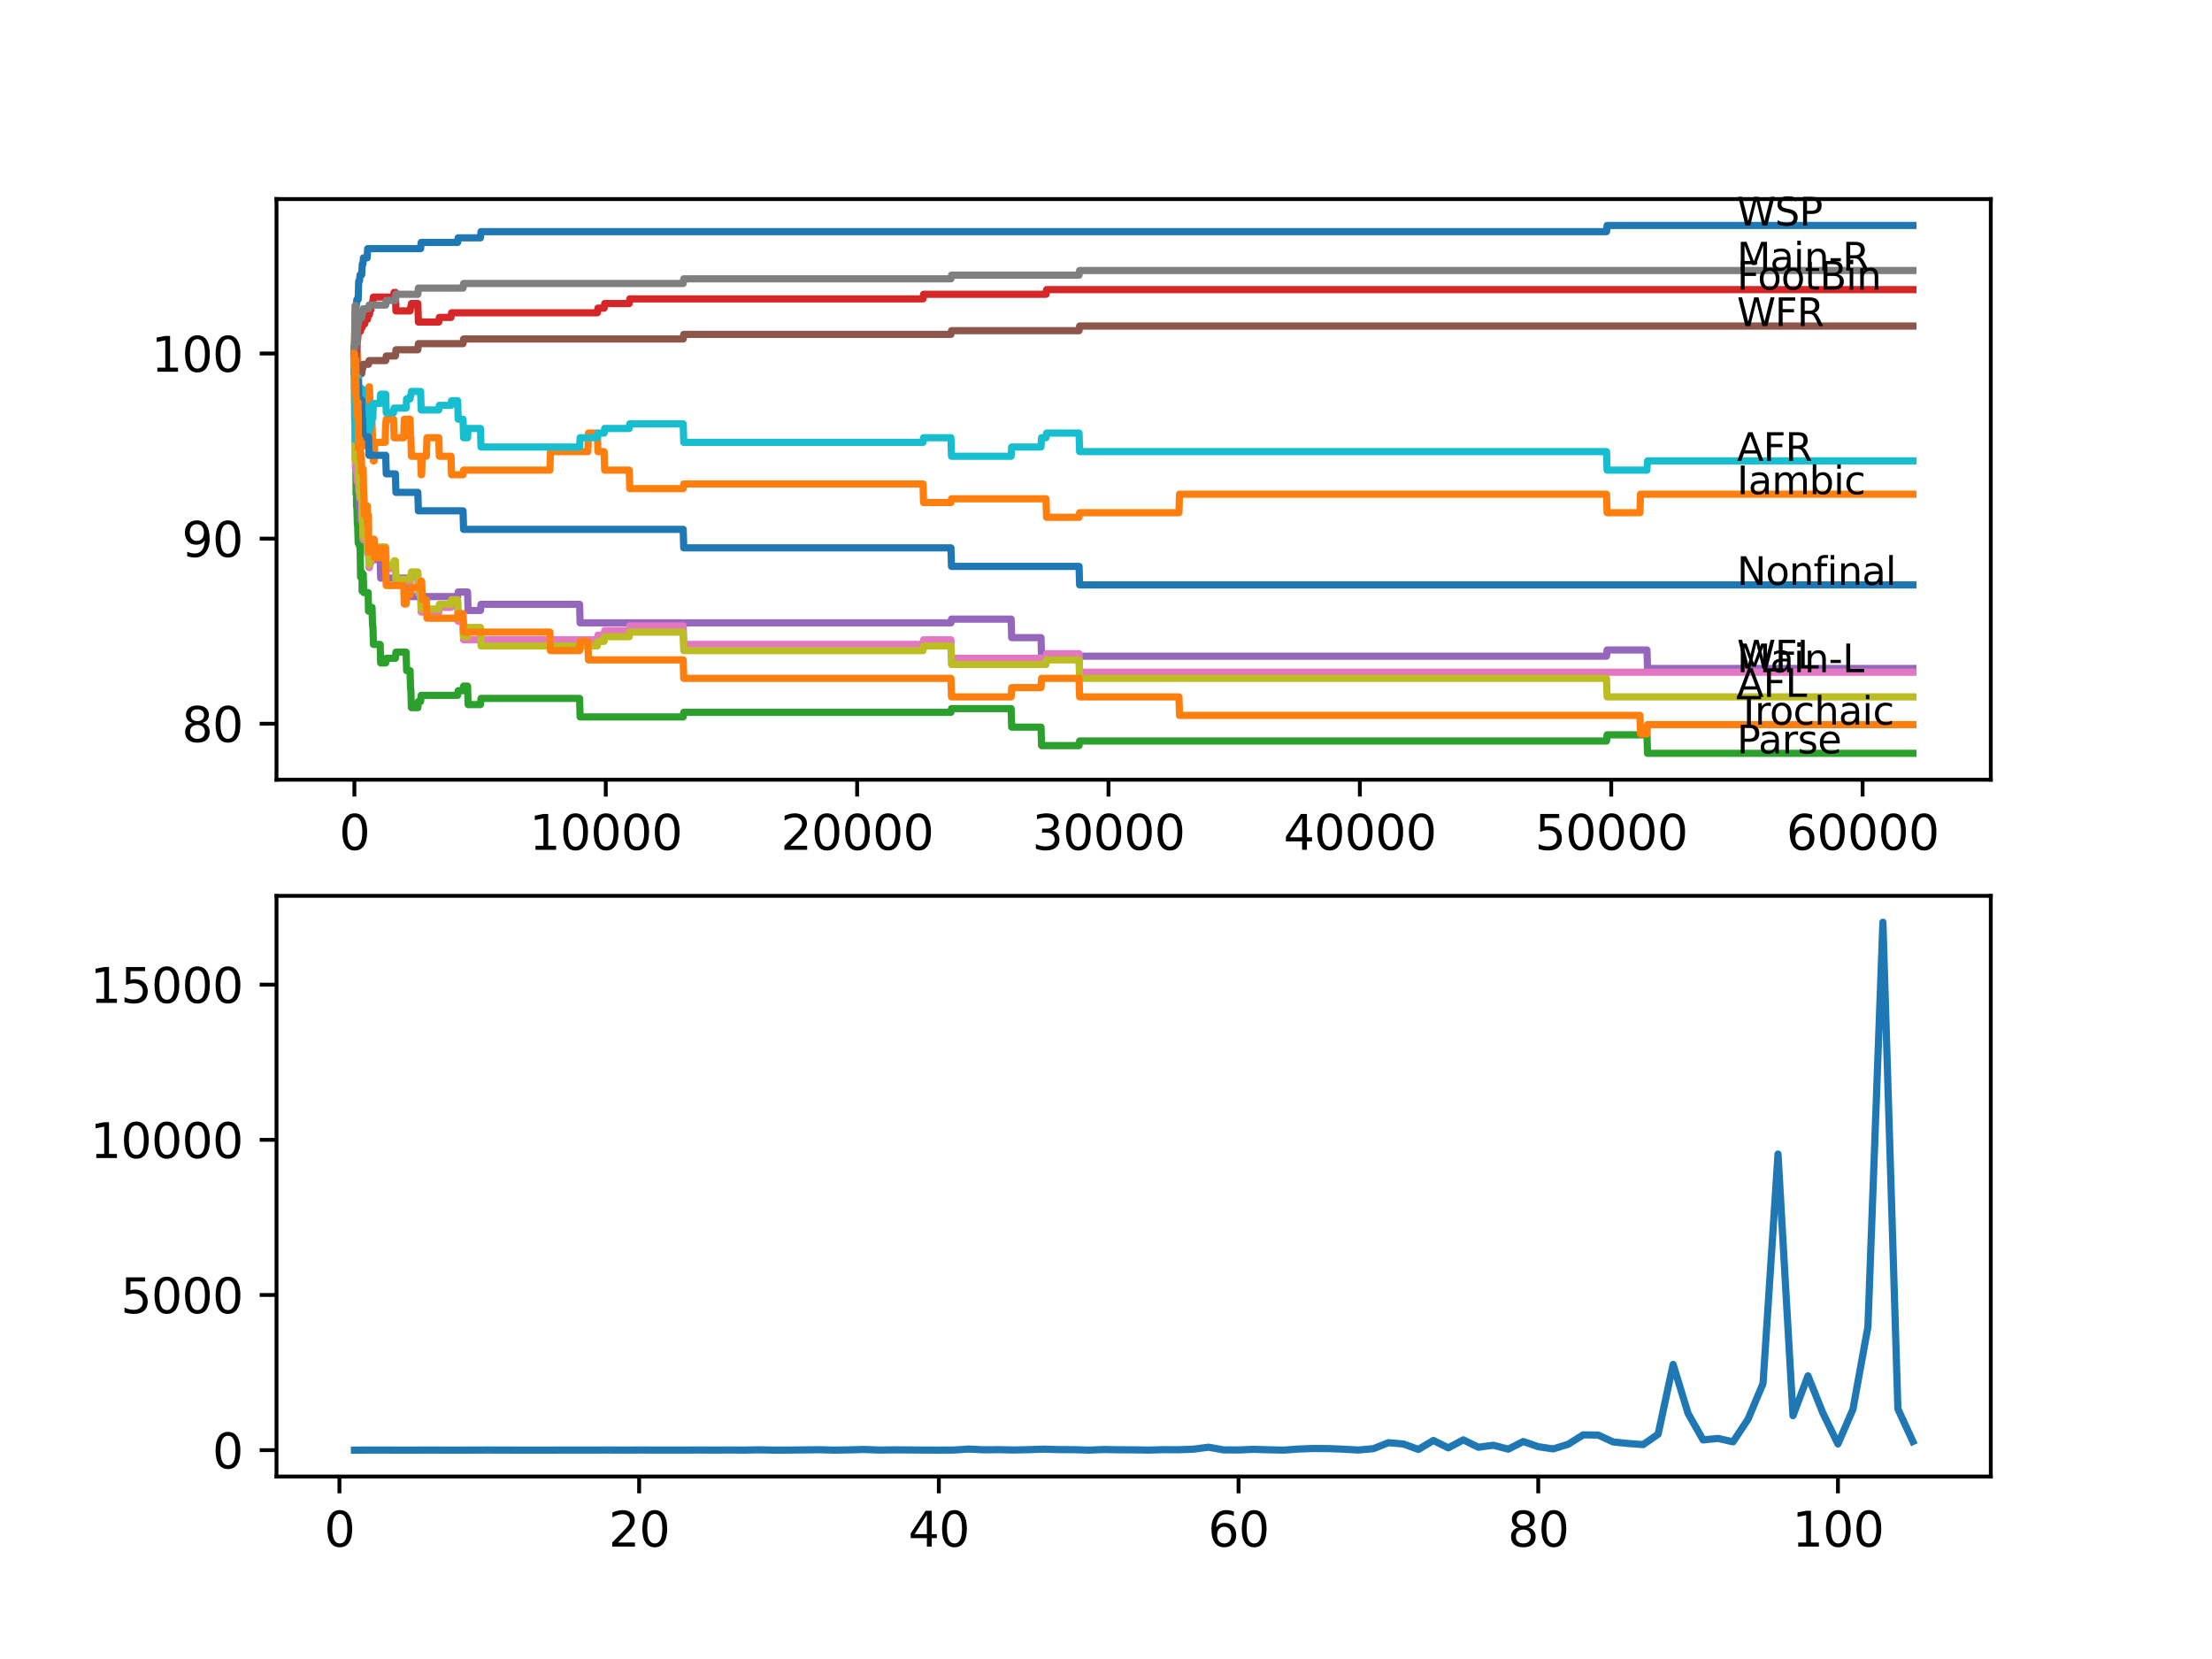 <?xml version="1.0" encoding="utf-8" standalone="no"?>
<!DOCTYPE svg PUBLIC "-//W3C//DTD SVG 1.1//EN"
  "http://www.w3.org/Graphics/SVG/1.1/DTD/svg11.dtd">
<svg xmlns:xlink="http://www.w3.org/1999/xlink" width="460.8pt" height="345.6pt" viewBox="0 0 460.8 345.6" xmlns="http://www.w3.org/2000/svg" version="1.1">
 <defs>
  <style type="text/css">*{stroke-linejoin: round; stroke-linecap: butt}</style>
 </defs>
 <g id="figure_1">
  <g id="patch_1">
   <path d="M 0 345.6 
L 460.8 345.6 
L 460.8 0 
L 0 0 
z
" style="fill: #ffffff"/>
  </g>
  <g id="axes_1">
   <g id="patch_2">
    <path d="M 57.6 162.432 
L 414.72 162.432 
L 414.72 41.472 
L 57.6 41.472 
z
" style="fill: #ffffff"/>
   </g>
   <g id="matplotlib.axis_1">
    <g id="xtick_1">
     <g id="line2d_1">
      <defs>
       <path id="mc3821aee30" d="M 0 0 
L 0 3.5 
" style="stroke: #000000; stroke-width: 0.8"/>
      </defs>
      <g>
       <use xlink:href="#mc3821aee30" x="73.827" y="162.432" style="stroke: #000000; stroke-width: 0.8"/>
      </g>
     </g>
     <g id="text_1">
      <!-- 0 -->
      <g transform="translate(70.646 177.03)scale(0.1 -0.1)">
       <defs>
        <path id="DejaVuSans-30" d="M 2034 4250 
Q 1547 4250 1301 3770 
Q 1056 3291 1056 2328 
Q 1056 1369 1301 889 
Q 1547 409 2034 409 
Q 2525 409 2770 889 
Q 3016 1369 3016 2328 
Q 3016 3291 2770 3770 
Q 2525 4250 2034 4250 
z
M 2034 4750 
Q 2819 4750 3233 4129 
Q 3647 3509 3647 2328 
Q 3647 1150 3233 529 
Q 2819 -91 2034 -91 
Q 1250 -91 836 529 
Q 422 1150 422 2328 
Q 422 3509 836 4129 
Q 1250 4750 2034 4750 
z
" transform="scale(0.016)"/>
       </defs>
       <use xlink:href="#DejaVuSans-30"/>
      </g>
     </g>
    </g>
    <g id="xtick_2">
     <g id="line2d_2">
      <g>
       <use xlink:href="#mc3821aee30" x="126.192" y="162.432" style="stroke: #000000; stroke-width: 0.8"/>
      </g>
     </g>
     <g id="text_2">
      <!-- 10000 -->
      <g transform="translate(110.286 177.03)scale(0.1 -0.1)">
       <defs>
        <path id="DejaVuSans-31" d="M 794 531 
L 1825 531 
L 1825 4091 
L 703 3866 
L 703 4441 
L 1819 4666 
L 2450 4666 
L 2450 531 
L 3481 531 
L 3481 0 
L 794 0 
L 794 531 
z
" transform="scale(0.016)"/>
       </defs>
       <use xlink:href="#DejaVuSans-31"/>
       <use xlink:href="#DejaVuSans-30" x="63.623"/>
       <use xlink:href="#DejaVuSans-30" x="127.246"/>
       <use xlink:href="#DejaVuSans-30" x="190.869"/>
       <use xlink:href="#DejaVuSans-30" x="254.492"/>
      </g>
     </g>
    </g>
    <g id="xtick_3">
     <g id="line2d_3">
      <g>
       <use xlink:href="#mc3821aee30" x="178.556" y="162.432" style="stroke: #000000; stroke-width: 0.8"/>
      </g>
     </g>
     <g id="text_3">
      <!-- 20000 -->
      <g transform="translate(162.65 177.03)scale(0.1 -0.1)">
       <defs>
        <path id="DejaVuSans-32" d="M 1228 531 
L 3431 531 
L 3431 0 
L 469 0 
L 469 531 
Q 828 903 1448 1529 
Q 2069 2156 2228 2338 
Q 2531 2678 2651 2914 
Q 2772 3150 2772 3378 
Q 2772 3750 2511 3984 
Q 2250 4219 1831 4219 
Q 1534 4219 1204 4116 
Q 875 4013 500 3803 
L 500 4441 
Q 881 4594 1212 4672 
Q 1544 4750 1819 4750 
Q 2544 4750 2975 4387 
Q 3406 4025 3406 3419 
Q 3406 3131 3298 2873 
Q 3191 2616 2906 2266 
Q 2828 2175 2409 1742 
Q 1991 1309 1228 531 
z
" transform="scale(0.016)"/>
       </defs>
       <use xlink:href="#DejaVuSans-32"/>
       <use xlink:href="#DejaVuSans-30" x="63.623"/>
       <use xlink:href="#DejaVuSans-30" x="127.246"/>
       <use xlink:href="#DejaVuSans-30" x="190.869"/>
       <use xlink:href="#DejaVuSans-30" x="254.492"/>
      </g>
     </g>
    </g>
    <g id="xtick_4">
     <g id="line2d_4">
      <g>
       <use xlink:href="#mc3821aee30" x="230.921" y="162.432" style="stroke: #000000; stroke-width: 0.8"/>
      </g>
     </g>
     <g id="text_4">
      <!-- 30000 -->
      <g transform="translate(215.015 177.03)scale(0.1 -0.1)">
       <defs>
        <path id="DejaVuSans-33" d="M 2597 2516 
Q 3050 2419 3304 2112 
Q 3559 1806 3559 1356 
Q 3559 666 3084 287 
Q 2609 -91 1734 -91 
Q 1441 -91 1130 -33 
Q 819 25 488 141 
L 488 750 
Q 750 597 1062 519 
Q 1375 441 1716 441 
Q 2309 441 2620 675 
Q 2931 909 2931 1356 
Q 2931 1769 2642 2001 
Q 2353 2234 1838 2234 
L 1294 2234 
L 1294 2753 
L 1863 2753 
Q 2328 2753 2575 2939 
Q 2822 3125 2822 3475 
Q 2822 3834 2567 4026 
Q 2313 4219 1838 4219 
Q 1578 4219 1281 4162 
Q 984 4106 628 3988 
L 628 4550 
Q 988 4650 1302 4700 
Q 1616 4750 1894 4750 
Q 2613 4750 3031 4423 
Q 3450 4097 3450 3541 
Q 3450 3153 3228 2886 
Q 3006 2619 2597 2516 
z
" transform="scale(0.016)"/>
       </defs>
       <use xlink:href="#DejaVuSans-33"/>
       <use xlink:href="#DejaVuSans-30" x="63.623"/>
       <use xlink:href="#DejaVuSans-30" x="127.246"/>
       <use xlink:href="#DejaVuSans-30" x="190.869"/>
       <use xlink:href="#DejaVuSans-30" x="254.492"/>
      </g>
     </g>
    </g>
    <g id="xtick_5">
     <g id="line2d_5">
      <g>
       <use xlink:href="#mc3821aee30" x="283.285" y="162.432" style="stroke: #000000; stroke-width: 0.8"/>
      </g>
     </g>
     <g id="text_5">
      <!-- 40000 -->
      <g transform="translate(267.379 177.03)scale(0.1 -0.1)">
       <defs>
        <path id="DejaVuSans-34" d="M 2419 4116 
L 825 1625 
L 2419 1625 
L 2419 4116 
z
M 2253 4666 
L 3047 4666 
L 3047 1625 
L 3713 1625 
L 3713 1100 
L 3047 1100 
L 3047 0 
L 2419 0 
L 2419 1100 
L 313 1100 
L 313 1709 
L 2253 4666 
z
" transform="scale(0.016)"/>
       </defs>
       <use xlink:href="#DejaVuSans-34"/>
       <use xlink:href="#DejaVuSans-30" x="63.623"/>
       <use xlink:href="#DejaVuSans-30" x="127.246"/>
       <use xlink:href="#DejaVuSans-30" x="190.869"/>
       <use xlink:href="#DejaVuSans-30" x="254.492"/>
      </g>
     </g>
    </g>
    <g id="xtick_6">
     <g id="line2d_6">
      <g>
       <use xlink:href="#mc3821aee30" x="335.65" y="162.432" style="stroke: #000000; stroke-width: 0.8"/>
      </g>
     </g>
     <g id="text_6">
      <!-- 50000 -->
      <g transform="translate(319.744 177.03)scale(0.1 -0.1)">
       <defs>
        <path id="DejaVuSans-35" d="M 691 4666 
L 3169 4666 
L 3169 4134 
L 1269 4134 
L 1269 2991 
Q 1406 3038 1543 3061 
Q 1681 3084 1819 3084 
Q 2600 3084 3056 2656 
Q 3513 2228 3513 1497 
Q 3513 744 3044 326 
Q 2575 -91 1722 -91 
Q 1428 -91 1123 -41 
Q 819 9 494 109 
L 494 744 
Q 775 591 1075 516 
Q 1375 441 1709 441 
Q 2250 441 2565 725 
Q 2881 1009 2881 1497 
Q 2881 1984 2565 2268 
Q 2250 2553 1709 2553 
Q 1456 2553 1204 2497 
Q 953 2441 691 2322 
L 691 4666 
z
" transform="scale(0.016)"/>
       </defs>
       <use xlink:href="#DejaVuSans-35"/>
       <use xlink:href="#DejaVuSans-30" x="63.623"/>
       <use xlink:href="#DejaVuSans-30" x="127.246"/>
       <use xlink:href="#DejaVuSans-30" x="190.869"/>
       <use xlink:href="#DejaVuSans-30" x="254.492"/>
      </g>
     </g>
    </g>
    <g id="xtick_7">
     <g id="line2d_7">
      <g>
       <use xlink:href="#mc3821aee30" x="388.014" y="162.432" style="stroke: #000000; stroke-width: 0.8"/>
      </g>
     </g>
     <g id="text_7">
      <!-- 60000 -->
      <g transform="translate(372.108 177.03)scale(0.1 -0.1)">
       <defs>
        <path id="DejaVuSans-36" d="M 2113 2584 
Q 1688 2584 1439 2293 
Q 1191 2003 1191 1497 
Q 1191 994 1439 701 
Q 1688 409 2113 409 
Q 2538 409 2786 701 
Q 3034 994 3034 1497 
Q 3034 2003 2786 2293 
Q 2538 2584 2113 2584 
z
M 3366 4563 
L 3366 3988 
Q 3128 4100 2886 4159 
Q 2644 4219 2406 4219 
Q 1781 4219 1451 3797 
Q 1122 3375 1075 2522 
Q 1259 2794 1537 2939 
Q 1816 3084 2150 3084 
Q 2853 3084 3261 2657 
Q 3669 2231 3669 1497 
Q 3669 778 3244 343 
Q 2819 -91 2113 -91 
Q 1303 -91 875 529 
Q 447 1150 447 2328 
Q 447 3434 972 4092 
Q 1497 4750 2381 4750 
Q 2619 4750 2861 4703 
Q 3103 4656 3366 4563 
z
" transform="scale(0.016)"/>
       </defs>
       <use xlink:href="#DejaVuSans-36"/>
       <use xlink:href="#DejaVuSans-30" x="63.623"/>
       <use xlink:href="#DejaVuSans-30" x="127.246"/>
       <use xlink:href="#DejaVuSans-30" x="190.869"/>
       <use xlink:href="#DejaVuSans-30" x="254.492"/>
      </g>
     </g>
    </g>
   </g>
   <g id="matplotlib.axis_2">
    <g id="ytick_1">
     <g id="line2d_8">
      <defs>
       <path id="m9e7837ccc1" d="M 0 0 
L -3.5 0 
" style="stroke: #000000; stroke-width: 0.8"/>
      </defs>
      <g>
       <use xlink:href="#m9e7837ccc1" x="57.6" y="150.764" style="stroke: #000000; stroke-width: 0.8"/>
      </g>
     </g>
     <g id="text_8">
      <!-- 80 -->
      <g transform="translate(37.875 154.563)scale(0.1 -0.1)">
       <defs>
        <path id="DejaVuSans-38" d="M 2034 2216 
Q 1584 2216 1326 1975 
Q 1069 1734 1069 1313 
Q 1069 891 1326 650 
Q 1584 409 2034 409 
Q 2484 409 2743 651 
Q 3003 894 3003 1313 
Q 3003 1734 2745 1975 
Q 2488 2216 2034 2216 
z
M 1403 2484 
Q 997 2584 770 2862 
Q 544 3141 544 3541 
Q 544 4100 942 4425 
Q 1341 4750 2034 4750 
Q 2731 4750 3128 4425 
Q 3525 4100 3525 3541 
Q 3525 3141 3298 2862 
Q 3072 2584 2669 2484 
Q 3125 2378 3379 2068 
Q 3634 1759 3634 1313 
Q 3634 634 3220 271 
Q 2806 -91 2034 -91 
Q 1263 -91 848 271 
Q 434 634 434 1313 
Q 434 1759 690 2068 
Q 947 2378 1403 2484 
z
M 1172 3481 
Q 1172 3119 1398 2916 
Q 1625 2713 2034 2713 
Q 2441 2713 2670 2916 
Q 2900 3119 2900 3481 
Q 2900 3844 2670 4047 
Q 2441 4250 2034 4250 
Q 1625 4250 1398 4047 
Q 1172 3844 1172 3481 
z
" transform="scale(0.016)"/>
       </defs>
       <use xlink:href="#DejaVuSans-38"/>
       <use xlink:href="#DejaVuSans-30" x="63.623"/>
      </g>
     </g>
    </g>
    <g id="ytick_2">
     <g id="line2d_9">
      <g>
       <use xlink:href="#m9e7837ccc1" x="57.6" y="112.203" style="stroke: #000000; stroke-width: 0.8"/>
      </g>
     </g>
     <g id="text_9">
      <!-- 90 -->
      <g transform="translate(37.875 116.002)scale(0.1 -0.1)">
       <defs>
        <path id="DejaVuSans-39" d="M 703 97 
L 703 672 
Q 941 559 1184 500 
Q 1428 441 1663 441 
Q 2288 441 2617 861 
Q 2947 1281 2994 2138 
Q 2813 1869 2534 1725 
Q 2256 1581 1919 1581 
Q 1219 1581 811 2004 
Q 403 2428 403 3163 
Q 403 3881 828 4315 
Q 1253 4750 1959 4750 
Q 2769 4750 3195 4129 
Q 3622 3509 3622 2328 
Q 3622 1225 3098 567 
Q 2575 -91 1691 -91 
Q 1453 -91 1209 -44 
Q 966 3 703 97 
z
M 1959 2075 
Q 2384 2075 2632 2365 
Q 2881 2656 2881 3163 
Q 2881 3666 2632 3958 
Q 2384 4250 1959 4250 
Q 1534 4250 1286 3958 
Q 1038 3666 1038 3163 
Q 1038 2656 1286 2365 
Q 1534 2075 1959 2075 
z
" transform="scale(0.016)"/>
       </defs>
       <use xlink:href="#DejaVuSans-39"/>
       <use xlink:href="#DejaVuSans-30" x="63.623"/>
      </g>
     </g>
    </g>
    <g id="ytick_3">
     <g id="line2d_10">
      <g>
       <use xlink:href="#m9e7837ccc1" x="57.6" y="73.642" style="stroke: #000000; stroke-width: 0.8"/>
      </g>
     </g>
     <g id="text_10">
      <!-- 100 -->
      <g transform="translate(31.512 77.441)scale(0.1 -0.1)">
       <use xlink:href="#DejaVuSans-31"/>
       <use xlink:href="#DejaVuSans-30" x="63.623"/>
       <use xlink:href="#DejaVuSans-30" x="127.246"/>
      </g>
     </g>
    </g>
   </g>
   <g id="line2d_11">
    <path d="M 73.833 72.678 
L 73.859 72.678 
L 74 64.965 
L 74.011 64.965 
L 74.126 63.68 
L 74.225 63.68 
L 74.341 62.395 
L 74.608 62.395 
L 74.728 58.539 
L 74.89 58.539 
L 75.006 57.253 
L 75.346 57.253 
L 75.466 55.004 
L 75.603 55.004 
L 75.718 53.718 
L 76.482 53.718 
L 76.598 51.79 
L 87.626 51.79 
L 87.741 50.505 
L 95.334 50.505 
L 95.449 49.541 
L 100.088 49.541 
L 100.203 48.256 
L 334.671 48.256 
L 334.786 46.97 
L 398.487 46.97 
L 398.487 46.97 
" clip-path="url(#p55d0ed6e3a)" style="fill: none; stroke: #1f77b4; stroke-width: 1.5; stroke-linecap: square"/>
   </g>
   <g id="line2d_12">
    <path d="M 73.833 73.642 
L 73.843 77.498 
L 73.89 69.786 
L 73.943 73.642 
L 73.974 71.714 
L 73.979 75.57 
L 74.047 75.57 
L 74.068 75.57 
L 74.194 69.786 
L 74.21 69.786 
L 74.215 73.642 
L 74.32 69.786 
L 74.346 69.786 
L 74.461 73.642 
L 74.508 73.642 
L 74.623 81.354 
L 74.629 77.498 
L 74.733 81.354 
L 74.89 81.354 
L 74.974 85.21 
L 75 81.354 
L 75.084 81.354 
L 75.199 85.21 
L 75.252 85.21 
L 75.367 81.354 
L 75.43 81.354 
L 75.55 89.066 
L 75.603 89.066 
L 75.655 92.922 
L 75.713 89.066 
L 75.749 89.066 
L 75.87 81.354 
L 75.985 81.354 
L 76.1 85.21 
L 76.529 85.21 
L 76.561 81.354 
L 76.639 85.21 
L 76.76 85.21 
L 76.875 80.583 
L 76.954 80.583 
L 77.069 84.439 
L 77.236 84.439 
L 77.352 88.295 
L 77.498 88.295 
L 77.613 92.151 
L 77.661 92.151 
L 77.776 96.007 
L 77.933 96.007 
L 78.048 92.151 
L 80.232 92.151 
L 80.347 88.295 
L 80.352 88.295 
L 80.467 87.331 
L 81.981 87.331 
L 82.096 91.187 
L 84.101 91.187 
L 84.217 87.331 
L 85.421 87.331 
L 85.536 91.187 
L 85.589 91.187 
L 85.704 95.043 
L 87.626 95.043 
L 87.741 98.899 
L 87.835 98.899 
L 87.95 95.043 
L 88.83 95.043 
L 88.945 91.187 
L 91.406 91.187 
L 91.521 95.043 
L 93.951 95.043 
L 94.066 98.899 
L 96.459 98.899 
L 96.575 97.935 
L 114.551 97.935 
L 114.667 94.079 
L 122.464 94.079 
L 122.579 90.223 
L 124.443 90.223 
L 124.558 94.079 
L 125.852 94.079 
L 125.967 97.935 
L 131.078 97.935 
L 131.193 101.791 
L 142.32 101.791 
L 142.435 100.827 
L 192.281 100.827 
L 192.396 104.683 
L 198.099 104.683 
L 198.214 103.912 
L 217.903 103.912 
L 218.018 107.768 
L 224.789 107.768 
L 224.904 106.804 
L 245.599 106.804 
L 245.714 102.948 
L 334.671 102.948 
L 334.786 106.804 
L 341.63 106.804 
L 341.745 102.948 
L 398.487 102.948 
L 398.487 102.948 
" clip-path="url(#p55d0ed6e3a)" style="fill: none; stroke: #ff7f0e; stroke-width: 1.5; stroke-linecap: square"/>
   </g>
   <g id="line2d_13">
    <path d="M 73.833 72.678 
L 73.953 82.961 
L 73.964 82.961 
L 73.99 81.033 
L 74.026 87.459 
L 74.058 87.459 
L 74.189 102.884 
L 74.225 102.884 
L 74.267 101.599 
L 74.273 105.455 
L 74.325 105.455 
L 74.341 105.455 
L 74.456 109.311 
L 74.508 109.311 
L 74.623 113.167 
L 74.629 113.167 
L 74.744 109.953 
L 74.833 109.953 
L 74.89 113.81 
L 74.943 112.524 
L 75 112.524 
L 75.121 120.236 
L 75.346 120.236 
L 75.43 119.272 
L 75.435 123.129 
L 75.446 121.843 
L 75.54 121.843 
L 75.66 119.594 
L 75.665 119.594 
L 75.781 123.45 
L 76.697 123.45 
L 76.765 127.306 
L 76.812 126.535 
L 77.498 126.535 
L 77.613 130.391 
L 77.682 130.391 
L 77.797 134.247 
L 79.19 134.247 
L 79.305 138.103 
L 80.352 138.103 
L 80.467 137.139 
L 82.368 137.139 
L 82.483 135.854 
L 84.594 135.854 
L 84.709 139.71 
L 85.421 139.71 
L 85.536 143.566 
L 85.589 143.566 
L 85.704 147.422 
L 87.044 147.422 
L 87.159 146.137 
L 87.626 146.137 
L 87.741 144.851 
L 95.334 144.851 
L 95.449 143.887 
L 96.459 143.887 
L 96.575 142.923 
L 97.397 142.923 
L 97.512 146.779 
L 100.088 146.779 
L 100.203 145.494 
L 120.736 145.494 
L 120.851 149.35 
L 142.32 149.35 
L 142.435 148.386 
L 198.099 148.386 
L 198.214 147.615 
L 210.635 147.615 
L 210.75 151.471 
L 216.861 151.471 
L 216.976 155.327 
L 224.789 155.327 
L 224.904 154.363 
L 334.671 154.363 
L 334.786 153.078 
L 343.096 153.078 
L 343.211 156.934 
L 398.487 156.934 
L 398.487 156.934 
" clip-path="url(#p55d0ed6e3a)" style="fill: none; stroke: #2ca02c; stroke-width: 1.5; stroke-linecap: square"/>
   </g>
   <g id="line2d_14">
    <path d="M 73.833 73.642 
L 73.932 72.356 
L 74.047 76.855 
L 74.058 76.855 
L 74.178 73.642 
L 74.21 73.642 
L 74.33 71.714 
L 74.346 71.714 
L 74.461 70.75 
L 74.508 70.75 
L 74.629 69.014 
L 75.084 69.014 
L 75.199 68.243 
L 75.43 68.243 
L 75.545 67.472 
L 75.985 67.472 
L 76.1 66.508 
L 76.561 66.508 
L 76.676 65.544 
L 76.954 65.544 
L 77.069 64.58 
L 77.236 64.58 
L 77.352 63.616 
L 77.498 63.616 
L 77.613 62.845 
L 77.661 62.845 
L 77.776 61.881 
L 81.981 61.881 
L 82.096 60.916 
L 82.368 60.916 
L 82.483 64.773 
L 85.421 64.773 
L 85.536 64.001 
L 85.589 64.001 
L 85.704 63.23 
L 87.044 63.23 
L 87.159 67.086 
L 91.406 67.086 
L 91.521 66.122 
L 93.951 66.122 
L 94.066 65.158 
L 124.443 65.158 
L 124.558 64.194 
L 125.852 64.194 
L 125.967 63.23 
L 131.078 63.23 
L 131.193 62.266 
L 192.281 62.266 
L 192.396 61.302 
L 217.903 61.302 
L 218.018 60.338 
L 398.487 60.338 
L 398.487 60.338 
" clip-path="url(#p55d0ed6e3a)" style="fill: none; stroke: #d62728; stroke-width: 1.5; stroke-linecap: square"/>
   </g>
   <g id="line2d_15">
    <path d="M 73.833 73.642 
L 73.958 85.21 
L 74.011 85.21 
L 74.058 83.925 
L 74.074 91.637 
L 74.079 91.637 
L 74.194 95.493 
L 74.225 95.493 
L 74.341 94.208 
L 74.456 98.064 
L 74.508 98.064 
L 74.623 101.92 
L 74.833 101.92 
L 74.89 105.776 
L 74.943 104.491 
L 75 104.491 
L 75.116 108.347 
L 75.435 108.347 
L 75.55 107.061 
L 75.603 107.061 
L 75.665 105.776 
L 75.671 109.632 
L 75.702 109.632 
L 76.697 109.632 
L 76.765 113.488 
L 76.812 112.717 
L 77.682 112.717 
L 77.797 116.573 
L 79.19 116.573 
L 79.305 120.429 
L 84.594 120.429 
L 84.709 124.285 
L 95.334 124.285 
L 95.449 123.321 
L 97.397 123.321 
L 97.512 127.177 
L 100.088 127.177 
L 100.203 125.892 
L 120.736 125.892 
L 120.851 129.748 
L 198.099 129.748 
L 198.214 128.977 
L 210.635 128.977 
L 210.75 132.833 
L 216.861 132.833 
L 216.976 136.689 
L 334.671 136.689 
L 334.786 135.404 
L 343.096 135.404 
L 343.211 139.26 
L 398.487 139.26 
L 398.487 139.26 
" clip-path="url(#p55d0ed6e3a)" style="fill: none; stroke: #9467bd; stroke-width: 1.5; stroke-linecap: square"/>
   </g>
   <g id="line2d_16">
    <path d="M 73.833 72.678 
L 73.932 72.678 
L 74.047 71.392 
L 74.115 71.392 
L 74.231 75.248 
L 74.267 75.248 
L 74.383 79.105 
L 74.65 79.105 
L 74.765 77.819 
L 75.346 77.819 
L 75.461 76.855 
L 75.54 76.855 
L 75.655 75.891 
L 76.765 75.891 
L 76.88 75.12 
L 80.352 75.12 
L 80.467 74.156 
L 82.368 74.156 
L 82.483 72.87 
L 87.044 72.87 
L 87.159 71.585 
L 96.459 71.585 
L 96.575 70.621 
L 142.32 70.621 
L 142.435 69.657 
L 198.099 69.657 
L 198.214 68.886 
L 224.789 68.886 
L 224.904 67.922 
L 398.487 67.922 
L 398.487 67.922 
" clip-path="url(#p55d0ed6e3a)" style="fill: none; stroke: #8c564b; stroke-width: 1.5; stroke-linecap: square"/>
   </g>
   <g id="line2d_17">
    <path d="M 73.833 77.498 
L 73.854 77.498 
L 73.974 95.814 
L 73.985 94.85 
L 73.99 94.85 
L 74.042 93.565 
L 74.047 97.421 
L 74.089 97.421 
L 74.115 97.421 
L 74.225 94.529 
L 74.267 98.385 
L 74.335 97.421 
L 74.346 97.421 
L 74.393 96.457 
L 74.398 100.313 
L 74.44 100.313 
L 74.508 100.313 
L 74.629 98.578 
L 74.65 98.578 
L 74.765 102.434 
L 75.084 102.434 
L 75.199 101.663 
L 75.346 101.663 
L 75.466 108.604 
L 75.54 108.604 
L 75.655 112.46 
L 75.985 112.46 
L 76.1 111.496 
L 76.482 111.496 
L 76.561 115.352 
L 76.592 114.388 
L 76.765 114.388 
L 76.88 118.244 
L 76.954 118.244 
L 77.069 117.28 
L 77.236 117.28 
L 77.352 116.316 
L 77.498 116.316 
L 77.613 115.545 
L 77.661 115.545 
L 77.776 114.581 
L 80.352 114.581 
L 80.467 118.437 
L 81.981 118.437 
L 82.096 117.473 
L 82.368 117.473 
L 82.483 121.329 
L 85.421 121.329 
L 85.536 120.558 
L 85.589 120.558 
L 85.704 119.787 
L 87.044 119.787 
L 87.159 123.643 
L 87.626 123.643 
L 87.741 127.499 
L 91.406 127.499 
L 91.521 126.535 
L 93.951 126.535 
L 94.066 125.571 
L 95.334 125.571 
L 95.449 129.427 
L 96.459 129.427 
L 96.575 133.283 
L 124.443 133.283 
L 124.558 132.319 
L 125.852 132.319 
L 125.967 131.355 
L 131.078 131.355 
L 131.193 130.391 
L 142.32 130.391 
L 142.435 134.247 
L 192.281 134.247 
L 192.396 133.283 
L 198.099 133.283 
L 198.214 137.139 
L 217.903 137.139 
L 218.018 136.175 
L 224.789 136.175 
L 224.904 140.031 
L 398.487 140.031 
L 398.487 140.031 
" clip-path="url(#p55d0ed6e3a)" style="fill: none; stroke: #e377c2; stroke-width: 1.5; stroke-linecap: square"/>
   </g>
   <g id="line2d_18">
    <path d="M 73.833 72.678 
L 73.854 72.678 
L 73.974 63.68 
L 74.115 63.68 
L 74.231 67.536 
L 74.267 67.536 
L 74.383 71.392 
L 74.393 71.392 
L 74.508 67.536 
L 74.65 67.536 
L 74.765 66.251 
L 75.346 66.251 
L 75.461 65.287 
L 75.54 65.287 
L 75.655 64.323 
L 76.765 64.323 
L 76.88 63.551 
L 80.352 63.551 
L 80.467 62.587 
L 82.368 62.587 
L 82.483 61.302 
L 87.044 61.302 
L 87.159 60.017 
L 96.459 60.017 
L 96.575 59.053 
L 142.32 59.053 
L 142.435 58.089 
L 198.099 58.089 
L 198.214 57.317 
L 224.789 57.317 
L 224.904 56.353 
L 398.487 56.353 
L 398.487 56.353 
" clip-path="url(#p55d0ed6e3a)" style="fill: none; stroke: #7f7f7f; stroke-width: 1.5; stroke-linecap: square"/>
   </g>
   <g id="line2d_19">
    <path d="M 73.833 77.498 
L 73.859 76.212 
L 73.869 83.925 
L 73.922 82.639 
L 73.932 82.639 
L 74.058 96.136 
L 74.178 92.922 
L 74.21 92.922 
L 74.225 91.958 
L 74.231 95.814 
L 74.309 94.85 
L 74.346 94.85 
L 74.461 93.886 
L 74.508 93.886 
L 74.629 92.151 
L 74.749 99.863 
L 74.89 99.863 
L 75 103.719 
L 75.116 101.02 
L 75.346 101.02 
L 75.466 107.961 
L 75.54 107.961 
L 75.655 111.817 
L 75.985 111.817 
L 76.1 110.853 
L 76.482 110.853 
L 76.561 114.709 
L 76.592 113.745 
L 76.765 113.745 
L 76.88 117.601 
L 76.954 117.601 
L 77.069 116.637 
L 77.236 116.637 
L 77.352 115.673 
L 77.498 115.673 
L 77.613 114.902 
L 77.661 114.902 
L 77.776 113.938 
L 80.352 113.938 
L 80.467 117.794 
L 81.981 117.794 
L 82.096 116.83 
L 82.368 116.83 
L 82.483 120.686 
L 85.421 120.686 
L 85.536 119.915 
L 85.589 119.915 
L 85.704 119.144 
L 87.044 119.144 
L 87.159 123 
L 87.626 123 
L 87.741 126.856 
L 91.406 126.856 
L 91.521 125.892 
L 93.951 125.892 
L 94.066 124.928 
L 95.334 124.928 
L 95.449 128.784 
L 96.459 128.784 
L 96.575 132.64 
L 97.397 132.64 
L 97.512 130.712 
L 100.088 130.712 
L 100.203 134.568 
L 124.443 134.568 
L 124.558 133.604 
L 125.852 133.604 
L 125.967 132.64 
L 131.078 132.64 
L 131.193 131.676 
L 142.32 131.676 
L 142.435 135.532 
L 192.281 135.532 
L 192.396 134.568 
L 198.099 134.568 
L 198.214 138.424 
L 217.903 138.424 
L 218.018 137.46 
L 224.789 137.46 
L 224.904 141.317 
L 334.671 141.317 
L 334.786 145.173 
L 398.487 145.173 
L 398.487 145.173 
" clip-path="url(#p55d0ed6e3a)" style="fill: none; stroke: #bcbd22; stroke-width: 1.5; stroke-linecap: square"/>
   </g>
   <g id="line2d_20">
    <path d="M 73.833 77.498 
L 73.859 76.212 
L 73.885 87.781 
L 73.911 84.567 
L 73.937 84.567 
L 73.943 83.603 
L 73.969 90.03 
L 74.011 87.781 
L 74.021 91.637 
L 74.084 81.354 
L 74.11 81.354 
L 74.142 81.354 
L 74.225 79.426 
L 74.231 83.282 
L 74.241 83.282 
L 74.341 83.282 
L 74.456 80.39 
L 74.508 80.39 
L 74.629 78.655 
L 74.744 82.511 
L 74.833 82.511 
L 74.89 80.583 
L 74.896 84.439 
L 74.938 84.439 
L 75 84.439 
L 75.116 81.74 
L 75.43 81.74 
L 75.435 80.968 
L 75.44 84.824 
L 75.519 84.824 
L 75.54 84.824 
L 75.603 83.86 
L 75.608 87.716 
L 75.634 87.716 
L 75.665 87.716 
L 75.781 85.788 
L 75.985 85.788 
L 76.1 84.824 
L 76.482 84.824 
L 76.561 88.681 
L 76.592 87.716 
L 76.697 87.716 
L 76.765 85.788 
L 76.77 89.645 
L 76.802 89.645 
L 76.954 89.645 
L 77.069 88.681 
L 77.236 88.681 
L 77.352 87.716 
L 77.498 87.716 
L 77.613 86.945 
L 77.661 86.945 
L 77.786 84.053 
L 79.19 84.053 
L 79.305 82.125 
L 80.352 82.125 
L 80.467 85.981 
L 81.981 85.981 
L 82.096 85.017 
L 84.594 85.017 
L 84.709 83.089 
L 85.421 83.089 
L 85.536 82.318 
L 85.589 82.318 
L 85.704 81.547 
L 87.626 81.547 
L 87.741 85.403 
L 91.406 85.403 
L 91.521 84.439 
L 93.951 84.439 
L 94.066 83.475 
L 95.334 83.475 
L 95.449 87.331 
L 96.459 87.331 
L 96.575 91.187 
L 97.397 91.187 
L 97.512 89.259 
L 100.088 89.259 
L 100.203 93.115 
L 120.736 93.115 
L 120.851 91.187 
L 124.443 91.187 
L 124.558 90.223 
L 125.852 90.223 
L 125.967 89.259 
L 131.078 89.259 
L 131.193 88.295 
L 142.32 88.295 
L 142.435 92.151 
L 192.281 92.151 
L 192.396 91.187 
L 198.099 91.187 
L 198.214 95.043 
L 210.635 95.043 
L 210.75 93.115 
L 216.861 93.115 
L 216.976 91.187 
L 217.903 91.187 
L 218.018 90.223 
L 224.789 90.223 
L 224.904 94.079 
L 334.671 94.079 
L 334.786 97.935 
L 343.096 97.935 
L 343.211 96.007 
L 398.487 96.007 
L 398.487 96.007 
" clip-path="url(#p55d0ed6e3a)" style="fill: none; stroke: #17becf; stroke-width: 1.5; stroke-linecap: square"/>
   </g>
   <g id="line2d_21">
    <path d="M 73.833 77.498 
L 73.932 77.498 
L 74.047 81.354 
L 74.115 81.354 
L 74.231 80.39 
L 74.267 80.39 
L 74.383 79.426 
L 74.65 79.426 
L 74.765 83.282 
L 75.346 83.282 
L 75.461 87.138 
L 75.54 87.138 
L 75.655 90.994 
L 76.765 90.994 
L 76.88 94.85 
L 80.352 94.85 
L 80.467 98.706 
L 82.368 98.706 
L 82.483 102.563 
L 87.044 102.563 
L 87.159 106.419 
L 96.459 106.419 
L 96.575 110.275 
L 142.32 110.275 
L 142.435 114.131 
L 198.099 114.131 
L 198.214 117.987 
L 224.789 117.987 
L 224.904 121.843 
L 398.487 121.843 
L 398.487 121.843 
" clip-path="url(#p55d0ed6e3a)" style="fill: none; stroke: #1f77b4; stroke-width: 1.5; stroke-linecap: square"/>
   </g>
   <g id="line2d_22">
    <path d="M 73.833 73.642 
L 73.843 73.642 
L 73.89 81.354 
L 73.958 76.855 
L 74.079 76.855 
L 74.105 74.927 
L 74.157 82.639 
L 74.173 82.639 
L 74.215 82.639 
L 74.33 86.495 
L 74.341 86.495 
L 74.456 84.567 
L 74.508 84.567 
L 74.576 83.796 
L 74.582 87.652 
L 74.597 87.652 
L 74.608 87.652 
L 74.623 85.724 
L 74.655 93.436 
L 74.702 93.436 
L 74.833 93.436 
L 74.948 91.508 
L 74.974 91.508 
L 75.084 95.364 
L 75.089 94.593 
L 75.252 94.593 
L 75.367 98.449 
L 75.43 98.449 
L 75.545 97.678 
L 75.655 97.678 
L 75.77 103.462 
L 75.817 103.462 
L 75.933 107.318 
L 76.482 107.318 
L 76.529 105.39 
L 76.535 109.246 
L 76.587 109.246 
L 76.697 109.246 
L 76.76 107.318 
L 76.77 115.031 
L 76.791 115.031 
L 77.498 115.031 
L 77.613 114.259 
L 77.682 114.259 
L 77.797 112.331 
L 77.933 112.331 
L 78.048 116.188 
L 79.19 116.188 
L 79.305 114.259 
L 80.232 114.259 
L 80.347 118.116 
L 80.352 118.116 
L 80.467 121.972 
L 84.101 121.972 
L 84.217 125.828 
L 84.594 125.828 
L 84.709 123.9 
L 85.421 123.9 
L 85.536 123.129 
L 85.589 123.129 
L 85.704 122.357 
L 87.626 122.357 
L 87.741 121.072 
L 87.835 121.072 
L 87.95 124.928 
L 88.83 124.928 
L 88.945 128.784 
L 95.334 128.784 
L 95.449 127.82 
L 96.459 127.82 
L 96.575 131.676 
L 114.551 131.676 
L 114.667 135.532 
L 120.736 135.532 
L 120.851 133.604 
L 122.464 133.604 
L 122.579 137.46 
L 142.32 137.46 
L 142.435 141.317 
L 198.099 141.317 
L 198.214 145.173 
L 210.635 145.173 
L 210.75 143.245 
L 216.861 143.245 
L 216.976 141.317 
L 224.789 141.317 
L 224.904 145.173 
L 245.599 145.173 
L 245.714 149.029 
L 341.63 149.029 
L 341.745 152.885 
L 343.096 152.885 
L 343.211 150.957 
L 398.487 150.957 
L 398.487 150.957 
" clip-path="url(#p55d0ed6e3a)" style="fill: none; stroke: #ff7f0e; stroke-width: 1.5; stroke-linecap: square"/>
   </g>
   <g id="patch_3">
    <path d="M 57.6 162.432 
L 57.6 41.472 
" style="fill: none; stroke: #000000; stroke-width: 0.8; stroke-linejoin: miter; stroke-linecap: square"/>
   </g>
   <g id="patch_4">
    <path d="M 414.72 162.432 
L 414.72 41.472 
" style="fill: none; stroke: #000000; stroke-width: 0.8; stroke-linejoin: miter; stroke-linecap: square"/>
   </g>
   <g id="patch_5">
    <path d="M 57.6 162.432 
L 414.72 162.432 
" style="fill: none; stroke: #000000; stroke-width: 0.8; stroke-linejoin: miter; stroke-linecap: square"/>
   </g>
   <g id="patch_6">
    <path d="M 57.6 41.472 
L 414.72 41.472 
" style="fill: none; stroke: #000000; stroke-width: 0.8; stroke-linejoin: miter; stroke-linecap: square"/>
   </g>
   <g id="text_11">
    <!-- WSP -->
    <g transform="translate(361.832 46.97)scale(0.08 -0.08)">
     <defs>
      <path id="DejaVuSans-57" d="M 213 4666 
L 850 4666 
L 1831 722 
L 2809 4666 
L 3519 4666 
L 4500 722 
L 5478 4666 
L 6119 4666 
L 4947 0 
L 4153 0 
L 3169 4050 
L 2175 0 
L 1381 0 
L 213 4666 
z
" transform="scale(0.016)"/>
      <path id="DejaVuSans-53" d="M 3425 4513 
L 3425 3897 
Q 3066 4069 2747 4153 
Q 2428 4238 2131 4238 
Q 1616 4238 1336 4038 
Q 1056 3838 1056 3469 
Q 1056 3159 1242 3001 
Q 1428 2844 1947 2747 
L 2328 2669 
Q 3034 2534 3370 2195 
Q 3706 1856 3706 1288 
Q 3706 609 3251 259 
Q 2797 -91 1919 -91 
Q 1588 -91 1214 -16 
Q 841 59 441 206 
L 441 856 
Q 825 641 1194 531 
Q 1563 422 1919 422 
Q 2459 422 2753 634 
Q 3047 847 3047 1241 
Q 3047 1584 2836 1778 
Q 2625 1972 2144 2069 
L 1759 2144 
Q 1053 2284 737 2584 
Q 422 2884 422 3419 
Q 422 4038 858 4394 
Q 1294 4750 2059 4750 
Q 2388 4750 2728 4690 
Q 3069 4631 3425 4513 
z
" transform="scale(0.016)"/>
      <path id="DejaVuSans-50" d="M 1259 4147 
L 1259 2394 
L 2053 2394 
Q 2494 2394 2734 2622 
Q 2975 2850 2975 3272 
Q 2975 3691 2734 3919 
Q 2494 4147 2053 4147 
L 1259 4147 
z
M 628 4666 
L 2053 4666 
Q 2838 4666 3239 4311 
Q 3641 3956 3641 3272 
Q 3641 2581 3239 2228 
Q 2838 1875 2053 1875 
L 1259 1875 
L 1259 0 
L 628 0 
L 628 4666 
z
" transform="scale(0.016)"/>
     </defs>
     <use xlink:href="#DejaVuSans-57"/>
     <use xlink:href="#DejaVuSans-53" x="98.877"/>
     <use xlink:href="#DejaVuSans-50" x="162.354"/>
    </g>
   </g>
   <g id="text_12">
    <!-- Iambic -->
    <g transform="translate(361.832 102.948)scale(0.08 -0.08)">
     <defs>
      <path id="DejaVuSans-49" d="M 628 4666 
L 1259 4666 
L 1259 0 
L 628 0 
L 628 4666 
z
" transform="scale(0.016)"/>
      <path id="DejaVuSans-61" d="M 2194 1759 
Q 1497 1759 1228 1600 
Q 959 1441 959 1056 
Q 959 750 1161 570 
Q 1363 391 1709 391 
Q 2188 391 2477 730 
Q 2766 1069 2766 1631 
L 2766 1759 
L 2194 1759 
z
M 3341 1997 
L 3341 0 
L 2766 0 
L 2766 531 
Q 2569 213 2275 61 
Q 1981 -91 1556 -91 
Q 1019 -91 701 211 
Q 384 513 384 1019 
Q 384 1609 779 1909 
Q 1175 2209 1959 2209 
L 2766 2209 
L 2766 2266 
Q 2766 2663 2505 2880 
Q 2244 3097 1772 3097 
Q 1472 3097 1187 3025 
Q 903 2953 641 2809 
L 641 3341 
Q 956 3463 1253 3523 
Q 1550 3584 1831 3584 
Q 2591 3584 2966 3190 
Q 3341 2797 3341 1997 
z
" transform="scale(0.016)"/>
      <path id="DejaVuSans-6d" d="M 3328 2828 
Q 3544 3216 3844 3400 
Q 4144 3584 4550 3584 
Q 5097 3584 5394 3201 
Q 5691 2819 5691 2113 
L 5691 0 
L 5113 0 
L 5113 2094 
Q 5113 2597 4934 2840 
Q 4756 3084 4391 3084 
Q 3944 3084 3684 2787 
Q 3425 2491 3425 1978 
L 3425 0 
L 2847 0 
L 2847 2094 
Q 2847 2600 2669 2842 
Q 2491 3084 2119 3084 
Q 1678 3084 1418 2786 
Q 1159 2488 1159 1978 
L 1159 0 
L 581 0 
L 581 3500 
L 1159 3500 
L 1159 2956 
Q 1356 3278 1631 3431 
Q 1906 3584 2284 3584 
Q 2666 3584 2933 3390 
Q 3200 3197 3328 2828 
z
" transform="scale(0.016)"/>
      <path id="DejaVuSans-62" d="M 3116 1747 
Q 3116 2381 2855 2742 
Q 2594 3103 2138 3103 
Q 1681 3103 1420 2742 
Q 1159 2381 1159 1747 
Q 1159 1113 1420 752 
Q 1681 391 2138 391 
Q 2594 391 2855 752 
Q 3116 1113 3116 1747 
z
M 1159 2969 
Q 1341 3281 1617 3432 
Q 1894 3584 2278 3584 
Q 2916 3584 3314 3078 
Q 3713 2572 3713 1747 
Q 3713 922 3314 415 
Q 2916 -91 2278 -91 
Q 1894 -91 1617 61 
Q 1341 213 1159 525 
L 1159 0 
L 581 0 
L 581 4863 
L 1159 4863 
L 1159 2969 
z
" transform="scale(0.016)"/>
      <path id="DejaVuSans-69" d="M 603 3500 
L 1178 3500 
L 1178 0 
L 603 0 
L 603 3500 
z
M 603 4863 
L 1178 4863 
L 1178 4134 
L 603 4134 
L 603 4863 
z
" transform="scale(0.016)"/>
      <path id="DejaVuSans-63" d="M 3122 3366 
L 3122 2828 
Q 2878 2963 2633 3030 
Q 2388 3097 2138 3097 
Q 1578 3097 1268 2742 
Q 959 2388 959 1747 
Q 959 1106 1268 751 
Q 1578 397 2138 397 
Q 2388 397 2633 464 
Q 2878 531 3122 666 
L 3122 134 
Q 2881 22 2623 -34 
Q 2366 -91 2075 -91 
Q 1284 -91 818 406 
Q 353 903 353 1747 
Q 353 2603 823 3093 
Q 1294 3584 2113 3584 
Q 2378 3584 2631 3529 
Q 2884 3475 3122 3366 
z
" transform="scale(0.016)"/>
     </defs>
     <use xlink:href="#DejaVuSans-49"/>
     <use xlink:href="#DejaVuSans-61" x="29.492"/>
     <use xlink:href="#DejaVuSans-6d" x="90.771"/>
     <use xlink:href="#DejaVuSans-62" x="188.184"/>
     <use xlink:href="#DejaVuSans-69" x="251.66"/>
     <use xlink:href="#DejaVuSans-63" x="279.443"/>
    </g>
   </g>
   <g id="text_13">
    <!-- Parse -->
    <g transform="translate(361.832 156.934)scale(0.08 -0.08)">
     <defs>
      <path id="DejaVuSans-72" d="M 2631 2963 
Q 2534 3019 2420 3045 
Q 2306 3072 2169 3072 
Q 1681 3072 1420 2755 
Q 1159 2438 1159 1844 
L 1159 0 
L 581 0 
L 581 3500 
L 1159 3500 
L 1159 2956 
Q 1341 3275 1631 3429 
Q 1922 3584 2338 3584 
Q 2397 3584 2469 3576 
Q 2541 3569 2628 3553 
L 2631 2963 
z
" transform="scale(0.016)"/>
      <path id="DejaVuSans-73" d="M 2834 3397 
L 2834 2853 
Q 2591 2978 2328 3040 
Q 2066 3103 1784 3103 
Q 1356 3103 1142 2972 
Q 928 2841 928 2578 
Q 928 2378 1081 2264 
Q 1234 2150 1697 2047 
L 1894 2003 
Q 2506 1872 2764 1633 
Q 3022 1394 3022 966 
Q 3022 478 2636 193 
Q 2250 -91 1575 -91 
Q 1294 -91 989 -36 
Q 684 19 347 128 
L 347 722 
Q 666 556 975 473 
Q 1284 391 1588 391 
Q 1994 391 2212 530 
Q 2431 669 2431 922 
Q 2431 1156 2273 1281 
Q 2116 1406 1581 1522 
L 1381 1569 
Q 847 1681 609 1914 
Q 372 2147 372 2553 
Q 372 3047 722 3315 
Q 1072 3584 1716 3584 
Q 2034 3584 2315 3537 
Q 2597 3491 2834 3397 
z
" transform="scale(0.016)"/>
      <path id="DejaVuSans-65" d="M 3597 1894 
L 3597 1613 
L 953 1613 
Q 991 1019 1311 708 
Q 1631 397 2203 397 
Q 2534 397 2845 478 
Q 3156 559 3463 722 
L 3463 178 
Q 3153 47 2828 -22 
Q 2503 -91 2169 -91 
Q 1331 -91 842 396 
Q 353 884 353 1716 
Q 353 2575 817 3079 
Q 1281 3584 2069 3584 
Q 2775 3584 3186 3129 
Q 3597 2675 3597 1894 
z
M 3022 2063 
Q 3016 2534 2758 2815 
Q 2500 3097 2075 3097 
Q 1594 3097 1305 2825 
Q 1016 2553 972 2059 
L 3022 2063 
z
" transform="scale(0.016)"/>
     </defs>
     <use xlink:href="#DejaVuSans-50"/>
     <use xlink:href="#DejaVuSans-61" x="55.803"/>
     <use xlink:href="#DejaVuSans-72" x="117.082"/>
     <use xlink:href="#DejaVuSans-73" x="158.195"/>
     <use xlink:href="#DejaVuSans-65" x="210.295"/>
    </g>
   </g>
   <g id="text_14">
    <!-- FootBin -->
    <g transform="translate(361.832 60.338)scale(0.08 -0.08)">
     <defs>
      <path id="DejaVuSans-46" d="M 628 4666 
L 3309 4666 
L 3309 4134 
L 1259 4134 
L 1259 2759 
L 3109 2759 
L 3109 2228 
L 1259 2228 
L 1259 0 
L 628 0 
L 628 4666 
z
" transform="scale(0.016)"/>
      <path id="DejaVuSans-6f" d="M 1959 3097 
Q 1497 3097 1228 2736 
Q 959 2375 959 1747 
Q 959 1119 1226 758 
Q 1494 397 1959 397 
Q 2419 397 2687 759 
Q 2956 1122 2956 1747 
Q 2956 2369 2687 2733 
Q 2419 3097 1959 3097 
z
M 1959 3584 
Q 2709 3584 3137 3096 
Q 3566 2609 3566 1747 
Q 3566 888 3137 398 
Q 2709 -91 1959 -91 
Q 1206 -91 779 398 
Q 353 888 353 1747 
Q 353 2609 779 3096 
Q 1206 3584 1959 3584 
z
" transform="scale(0.016)"/>
      <path id="DejaVuSans-74" d="M 1172 4494 
L 1172 3500 
L 2356 3500 
L 2356 3053 
L 1172 3053 
L 1172 1153 
Q 1172 725 1289 603 
Q 1406 481 1766 481 
L 2356 481 
L 2356 0 
L 1766 0 
Q 1100 0 847 248 
Q 594 497 594 1153 
L 594 3053 
L 172 3053 
L 172 3500 
L 594 3500 
L 594 4494 
L 1172 4494 
z
" transform="scale(0.016)"/>
      <path id="DejaVuSans-42" d="M 1259 2228 
L 1259 519 
L 2272 519 
Q 2781 519 3026 730 
Q 3272 941 3272 1375 
Q 3272 1813 3026 2020 
Q 2781 2228 2272 2228 
L 1259 2228 
z
M 1259 4147 
L 1259 2741 
L 2194 2741 
Q 2656 2741 2882 2914 
Q 3109 3088 3109 3444 
Q 3109 3797 2882 3972 
Q 2656 4147 2194 4147 
L 1259 4147 
z
M 628 4666 
L 2241 4666 
Q 2963 4666 3353 4366 
Q 3744 4066 3744 3513 
Q 3744 3084 3544 2831 
Q 3344 2578 2956 2516 
Q 3422 2416 3680 2098 
Q 3938 1781 3938 1306 
Q 3938 681 3513 340 
Q 3088 0 2303 0 
L 628 0 
L 628 4666 
z
" transform="scale(0.016)"/>
      <path id="DejaVuSans-6e" d="M 3513 2113 
L 3513 0 
L 2938 0 
L 2938 2094 
Q 2938 2591 2744 2837 
Q 2550 3084 2163 3084 
Q 1697 3084 1428 2787 
Q 1159 2491 1159 1978 
L 1159 0 
L 581 0 
L 581 3500 
L 1159 3500 
L 1159 2956 
Q 1366 3272 1645 3428 
Q 1925 3584 2291 3584 
Q 2894 3584 3203 3211 
Q 3513 2838 3513 2113 
z
" transform="scale(0.016)"/>
     </defs>
     <use xlink:href="#DejaVuSans-46"/>
     <use xlink:href="#DejaVuSans-6f" x="53.895"/>
     <use xlink:href="#DejaVuSans-6f" x="115.076"/>
     <use xlink:href="#DejaVuSans-74" x="176.258"/>
     <use xlink:href="#DejaVuSans-42" x="215.467"/>
     <use xlink:href="#DejaVuSans-69" x="284.07"/>
     <use xlink:href="#DejaVuSans-6e" x="311.854"/>
    </g>
   </g>
   <g id="text_15">
    <!-- WFL -->
    <g transform="translate(361.832 139.26)scale(0.08 -0.08)">
     <defs>
      <path id="DejaVuSans-4c" d="M 628 4666 
L 1259 4666 
L 1259 531 
L 3531 531 
L 3531 0 
L 628 0 
L 628 4666 
z
" transform="scale(0.016)"/>
     </defs>
     <use xlink:href="#DejaVuSans-57"/>
     <use xlink:href="#DejaVuSans-46" x="98.877"/>
     <use xlink:href="#DejaVuSans-4c" x="156.396"/>
    </g>
   </g>
   <g id="text_16">
    <!-- WFR -->
    <g transform="translate(361.832 67.922)scale(0.08 -0.08)">
     <defs>
      <path id="DejaVuSans-52" d="M 2841 2188 
Q 3044 2119 3236 1894 
Q 3428 1669 3622 1275 
L 4263 0 
L 3584 0 
L 2988 1197 
Q 2756 1666 2539 1819 
Q 2322 1972 1947 1972 
L 1259 1972 
L 1259 0 
L 628 0 
L 628 4666 
L 2053 4666 
Q 2853 4666 3247 4331 
Q 3641 3997 3641 3322 
Q 3641 2881 3436 2590 
Q 3231 2300 2841 2188 
z
M 1259 4147 
L 1259 2491 
L 2053 2491 
Q 2509 2491 2742 2702 
Q 2975 2913 2975 3322 
Q 2975 3731 2742 3939 
Q 2509 4147 2053 4147 
L 1259 4147 
z
" transform="scale(0.016)"/>
     </defs>
     <use xlink:href="#DejaVuSans-57"/>
     <use xlink:href="#DejaVuSans-46" x="98.877"/>
     <use xlink:href="#DejaVuSans-52" x="156.396"/>
    </g>
   </g>
   <g id="text_17">
    <!-- Main-L -->
    <g transform="translate(361.832 140.031)scale(0.08 -0.08)">
     <defs>
      <path id="DejaVuSans-4d" d="M 628 4666 
L 1569 4666 
L 2759 1491 
L 3956 4666 
L 4897 4666 
L 4897 0 
L 4281 0 
L 4281 4097 
L 3078 897 
L 2444 897 
L 1241 4097 
L 1241 0 
L 628 0 
L 628 4666 
z
" transform="scale(0.016)"/>
      <path id="DejaVuSans-2d" d="M 313 2009 
L 1997 2009 
L 1997 1497 
L 313 1497 
L 313 2009 
z
" transform="scale(0.016)"/>
     </defs>
     <use xlink:href="#DejaVuSans-4d"/>
     <use xlink:href="#DejaVuSans-61" x="86.279"/>
     <use xlink:href="#DejaVuSans-69" x="147.559"/>
     <use xlink:href="#DejaVuSans-6e" x="175.342"/>
     <use xlink:href="#DejaVuSans-2d" x="238.721"/>
     <use xlink:href="#DejaVuSans-4c" x="274.805"/>
    </g>
   </g>
   <g id="text_18">
    <!-- Main-R -->
    <g transform="translate(361.832 56.353)scale(0.08 -0.08)">
     <use xlink:href="#DejaVuSans-4d"/>
     <use xlink:href="#DejaVuSans-61" x="86.279"/>
     <use xlink:href="#DejaVuSans-69" x="147.559"/>
     <use xlink:href="#DejaVuSans-6e" x="175.342"/>
     <use xlink:href="#DejaVuSans-2d" x="238.721"/>
     <use xlink:href="#DejaVuSans-52" x="274.805"/>
    </g>
   </g>
   <g id="text_19">
    <!-- AFL -->
    <g transform="translate(361.832 145.173)scale(0.08 -0.08)">
     <defs>
      <path id="DejaVuSans-41" d="M 2188 4044 
L 1331 1722 
L 3047 1722 
L 2188 4044 
z
M 1831 4666 
L 2547 4666 
L 4325 0 
L 3669 0 
L 3244 1197 
L 1141 1197 
L 716 0 
L 50 0 
L 1831 4666 
z
" transform="scale(0.016)"/>
     </defs>
     <use xlink:href="#DejaVuSans-41"/>
     <use xlink:href="#DejaVuSans-46" x="68.408"/>
     <use xlink:href="#DejaVuSans-4c" x="125.928"/>
    </g>
   </g>
   <g id="text_20">
    <!-- AFR -->
    <g transform="translate(361.832 96.007)scale(0.08 -0.08)">
     <use xlink:href="#DejaVuSans-41"/>
     <use xlink:href="#DejaVuSans-46" x="68.408"/>
     <use xlink:href="#DejaVuSans-52" x="125.928"/>
    </g>
   </g>
   <g id="text_21">
    <!-- Nonfinal -->
    <g transform="translate(361.832 121.843)scale(0.08 -0.08)">
     <defs>
      <path id="DejaVuSans-4e" d="M 628 4666 
L 1478 4666 
L 3547 763 
L 3547 4666 
L 4159 4666 
L 4159 0 
L 3309 0 
L 1241 3903 
L 1241 0 
L 628 0 
L 628 4666 
z
" transform="scale(0.016)"/>
      <path id="DejaVuSans-66" d="M 2375 4863 
L 2375 4384 
L 1825 4384 
Q 1516 4384 1395 4259 
Q 1275 4134 1275 3809 
L 1275 3500 
L 2222 3500 
L 2222 3053 
L 1275 3053 
L 1275 0 
L 697 0 
L 697 3053 
L 147 3053 
L 147 3500 
L 697 3500 
L 697 3744 
Q 697 4328 969 4595 
Q 1241 4863 1831 4863 
L 2375 4863 
z
" transform="scale(0.016)"/>
      <path id="DejaVuSans-6c" d="M 603 4863 
L 1178 4863 
L 1178 0 
L 603 0 
L 603 4863 
z
" transform="scale(0.016)"/>
     </defs>
     <use xlink:href="#DejaVuSans-4e"/>
     <use xlink:href="#DejaVuSans-6f" x="74.805"/>
     <use xlink:href="#DejaVuSans-6e" x="135.986"/>
     <use xlink:href="#DejaVuSans-66" x="199.365"/>
     <use xlink:href="#DejaVuSans-69" x="234.57"/>
     <use xlink:href="#DejaVuSans-6e" x="262.354"/>
     <use xlink:href="#DejaVuSans-61" x="325.732"/>
     <use xlink:href="#DejaVuSans-6c" x="387.012"/>
    </g>
   </g>
   <g id="text_22">
    <!-- Trochaic -->
    <g transform="translate(361.832 150.957)scale(0.08 -0.08)">
     <defs>
      <path id="DejaVuSans-54" d="M -19 4666 
L 3928 4666 
L 3928 4134 
L 2272 4134 
L 2272 0 
L 1638 0 
L 1638 4134 
L -19 4134 
L -19 4666 
z
" transform="scale(0.016)"/>
      <path id="DejaVuSans-68" d="M 3513 2113 
L 3513 0 
L 2938 0 
L 2938 2094 
Q 2938 2591 2744 2837 
Q 2550 3084 2163 3084 
Q 1697 3084 1428 2787 
Q 1159 2491 1159 1978 
L 1159 0 
L 581 0 
L 581 4863 
L 1159 4863 
L 1159 2956 
Q 1366 3272 1645 3428 
Q 1925 3584 2291 3584 
Q 2894 3584 3203 3211 
Q 3513 2838 3513 2113 
z
" transform="scale(0.016)"/>
     </defs>
     <use xlink:href="#DejaVuSans-54"/>
     <use xlink:href="#DejaVuSans-72" x="46.334"/>
     <use xlink:href="#DejaVuSans-6f" x="85.197"/>
     <use xlink:href="#DejaVuSans-63" x="146.379"/>
     <use xlink:href="#DejaVuSans-68" x="201.359"/>
     <use xlink:href="#DejaVuSans-61" x="264.738"/>
     <use xlink:href="#DejaVuSans-69" x="326.018"/>
     <use xlink:href="#DejaVuSans-63" x="353.801"/>
    </g>
   </g>
  </g>
  <g id="axes_2">
   <g id="patch_7">
    <path d="M 57.6 307.584 
L 414.72 307.584 
L 414.72 186.624 
L 57.6 186.624 
z
" style="fill: #ffffff"/>
   </g>
   <g id="matplotlib.axis_3">
    <g id="xtick_8">
     <g id="line2d_23">
      <g>
       <use xlink:href="#mc3821aee30" x="70.711" y="307.584" style="stroke: #000000; stroke-width: 0.8"/>
      </g>
     </g>
     <g id="text_23">
      <!-- 0 -->
      <g transform="translate(67.53 322.182)scale(0.1 -0.1)">
       <use xlink:href="#DejaVuSans-30"/>
      </g>
     </g>
    </g>
    <g id="xtick_9">
     <g id="line2d_24">
      <g>
       <use xlink:href="#mc3821aee30" x="133.145" y="307.584" style="stroke: #000000; stroke-width: 0.8"/>
      </g>
     </g>
     <g id="text_24">
      <!-- 20 -->
      <g transform="translate(126.782 322.182)scale(0.1 -0.1)">
       <use xlink:href="#DejaVuSans-32"/>
       <use xlink:href="#DejaVuSans-30" x="63.623"/>
      </g>
     </g>
    </g>
    <g id="xtick_10">
     <g id="line2d_25">
      <g>
       <use xlink:href="#mc3821aee30" x="195.578" y="307.584" style="stroke: #000000; stroke-width: 0.8"/>
      </g>
     </g>
     <g id="text_25">
      <!-- 40 -->
      <g transform="translate(189.216 322.182)scale(0.1 -0.1)">
       <use xlink:href="#DejaVuSans-34"/>
       <use xlink:href="#DejaVuSans-30" x="63.623"/>
      </g>
     </g>
    </g>
    <g id="xtick_11">
     <g id="line2d_26">
      <g>
       <use xlink:href="#mc3821aee30" x="258.012" y="307.584" style="stroke: #000000; stroke-width: 0.8"/>
      </g>
     </g>
     <g id="text_26">
      <!-- 60 -->
      <g transform="translate(251.649 322.182)scale(0.1 -0.1)">
       <use xlink:href="#DejaVuSans-36"/>
       <use xlink:href="#DejaVuSans-30" x="63.623"/>
      </g>
     </g>
    </g>
    <g id="xtick_12">
     <g id="line2d_27">
      <g>
       <use xlink:href="#mc3821aee30" x="320.445" y="307.584" style="stroke: #000000; stroke-width: 0.8"/>
      </g>
     </g>
     <g id="text_27">
      <!-- 80 -->
      <g transform="translate(314.083 322.182)scale(0.1 -0.1)">
       <use xlink:href="#DejaVuSans-38"/>
       <use xlink:href="#DejaVuSans-30" x="63.623"/>
      </g>
     </g>
    </g>
    <g id="xtick_13">
     <g id="line2d_28">
      <g>
       <use xlink:href="#mc3821aee30" x="382.879" y="307.584" style="stroke: #000000; stroke-width: 0.8"/>
      </g>
     </g>
     <g id="text_28">
      <!-- 100 -->
      <g transform="translate(373.335 322.182)scale(0.1 -0.1)">
       <use xlink:href="#DejaVuSans-31"/>
       <use xlink:href="#DejaVuSans-30" x="63.623"/>
       <use xlink:href="#DejaVuSans-30" x="127.246"/>
      </g>
     </g>
    </g>
   </g>
   <g id="matplotlib.axis_4">
    <g id="ytick_4">
     <g id="line2d_29">
      <g>
       <use xlink:href="#m9e7837ccc1" x="57.6" y="302.092" style="stroke: #000000; stroke-width: 0.8"/>
      </g>
     </g>
     <g id="text_29">
      <!-- 0 -->
      <g transform="translate(44.237 305.892)scale(0.1 -0.1)">
       <use xlink:href="#DejaVuSans-30"/>
      </g>
     </g>
    </g>
    <g id="ytick_5">
     <g id="line2d_30">
      <g>
       <use xlink:href="#m9e7837ccc1" x="57.6" y="269.767" style="stroke: #000000; stroke-width: 0.8"/>
      </g>
     </g>
     <g id="text_30">
      <!-- 5000 -->
      <g transform="translate(25.15 273.566)scale(0.1 -0.1)">
       <use xlink:href="#DejaVuSans-35"/>
       <use xlink:href="#DejaVuSans-30" x="63.623"/>
       <use xlink:href="#DejaVuSans-30" x="127.246"/>
       <use xlink:href="#DejaVuSans-30" x="190.869"/>
      </g>
     </g>
    </g>
    <g id="ytick_6">
     <g id="line2d_31">
      <g>
       <use xlink:href="#m9e7837ccc1" x="57.6" y="237.442" style="stroke: #000000; stroke-width: 0.8"/>
      </g>
     </g>
     <g id="text_31">
      <!-- 10000 -->
      <g transform="translate(18.788 241.241)scale(0.1 -0.1)">
       <use xlink:href="#DejaVuSans-31"/>
       <use xlink:href="#DejaVuSans-30" x="63.623"/>
       <use xlink:href="#DejaVuSans-30" x="127.246"/>
       <use xlink:href="#DejaVuSans-30" x="190.869"/>
       <use xlink:href="#DejaVuSans-30" x="254.492"/>
      </g>
     </g>
    </g>
    <g id="ytick_7">
     <g id="line2d_32">
      <g>
       <use xlink:href="#m9e7837ccc1" x="57.6" y="205.117" style="stroke: #000000; stroke-width: 0.8"/>
      </g>
     </g>
     <g id="text_32">
      <!-- 15000 -->
      <g transform="translate(18.788 208.916)scale(0.1 -0.1)">
       <use xlink:href="#DejaVuSans-31"/>
       <use xlink:href="#DejaVuSans-35" x="63.623"/>
       <use xlink:href="#DejaVuSans-30" x="127.246"/>
       <use xlink:href="#DejaVuSans-30" x="190.869"/>
       <use xlink:href="#DejaVuSans-30" x="254.492"/>
      </g>
     </g>
    </g>
   </g>
   <g id="line2d_33">
    <path d="M 73.833 302.086 
L 76.954 302.079 
L 80.076 302.079 
L 83.198 302.086 
L 86.319 302.086 
L 89.441 302.073 
L 92.563 302.086 
L 95.684 302.086 
L 98.806 302.079 
L 101.928 302.066 
L 105.05 302.079 
L 108.171 302.086 
L 111.293 302.086 
L 114.415 302.086 
L 117.536 302.073 
L 120.658 302.079 
L 123.78 302.073 
L 126.901 302.066 
L 130.023 302.079 
L 133.145 302.066 
L 136.266 302.073 
L 139.388 302.079 
L 142.51 302.079 
L 145.631 302.06 
L 148.753 302.079 
L 151.875 302.06 
L 154.996 302.079 
L 158.118 302.021 
L 161.24 302.086 
L 164.361 302.079 
L 167.483 302.041 
L 170.605 302.002 
L 173.726 302.086 
L 176.848 302.034 
L 179.97 301.95 
L 183.091 302.073 
L 186.213 302.028 
L 189.335 302.053 
L 192.457 302.073 
L 195.578 302.086 
L 198.7 302.066 
L 201.822 301.866 
L 204.943 302.021 
L 208.065 301.989 
L 211.187 302.06 
L 214.308 301.989 
L 217.43 301.885 
L 220.552 301.976 
L 223.673 301.989 
L 226.795 302.086 
L 229.917 301.963 
L 233.038 302.015 
L 236.16 302.028 
L 239.282 302.079 
L 242.403 301.989 
L 245.525 302.008 
L 248.647 301.885 
L 251.768 301.478 
L 254.89 302.034 
L 258.012 302.053 
L 261.133 301.924 
L 264.255 302.015 
L 267.377 302.086 
L 270.498 301.86 
L 273.62 301.743 
L 276.742 301.769 
L 279.863 301.892 
L 282.985 302.066 
L 286.107 301.782 
L 289.229 300.541 
L 292.35 300.806 
L 295.472 301.944 
L 298.594 300.082 
L 301.715 301.614 
L 304.837 299.952 
L 307.959 301.485 
L 311.08 301.071 
L 314.202 301.885 
L 317.324 300.295 
L 320.445 301.375 
L 323.567 301.834 
L 326.689 300.864 
L 329.81 298.911 
L 332.932 298.95 
L 336.054 300.386 
L 339.175 300.702 
L 342.297 300.935 
L 345.419 298.769 
L 348.54 284.236 
L 351.662 294.457 
L 354.784 299.959 
L 357.905 299.649 
L 361.027 300.353 
L 364.149 295.64 
L 367.27 288.212 
L 370.392 240.409 
L 373.514 294.91 
L 376.636 286.615 
L 379.757 294.405 
L 382.879 300.806 
L 386.001 293.591 
L 389.122 276.4 
L 392.244 192.122 
L 395.366 293.5 
L 398.487 300.282 
" clip-path="url(#p53d2ac6f18)" style="fill: none; stroke: #1f77b4; stroke-width: 1.5; stroke-linecap: square"/>
   </g>
   <g id="patch_8">
    <path d="M 57.6 307.584 
L 57.6 186.624 
" style="fill: none; stroke: #000000; stroke-width: 0.8; stroke-linejoin: miter; stroke-linecap: square"/>
   </g>
   <g id="patch_9">
    <path d="M 414.72 307.584 
L 414.72 186.624 
" style="fill: none; stroke: #000000; stroke-width: 0.8; stroke-linejoin: miter; stroke-linecap: square"/>
   </g>
   <g id="patch_10">
    <path d="M 57.6 307.584 
L 414.72 307.584 
" style="fill: none; stroke: #000000; stroke-width: 0.8; stroke-linejoin: miter; stroke-linecap: square"/>
   </g>
   <g id="patch_11">
    <path d="M 57.6 186.624 
L 414.72 186.624 
" style="fill: none; stroke: #000000; stroke-width: 0.8; stroke-linejoin: miter; stroke-linecap: square"/>
   </g>
  </g>
 </g>
 <defs>
  <clipPath id="p55d0ed6e3a">
   <rect x="57.6" y="41.472" width="357.12" height="120.96"/>
  </clipPath>
  <clipPath id="p53d2ac6f18">
   <rect x="57.6" y="186.624" width="357.12" height="120.96"/>
  </clipPath>
 </defs>
</svg>
